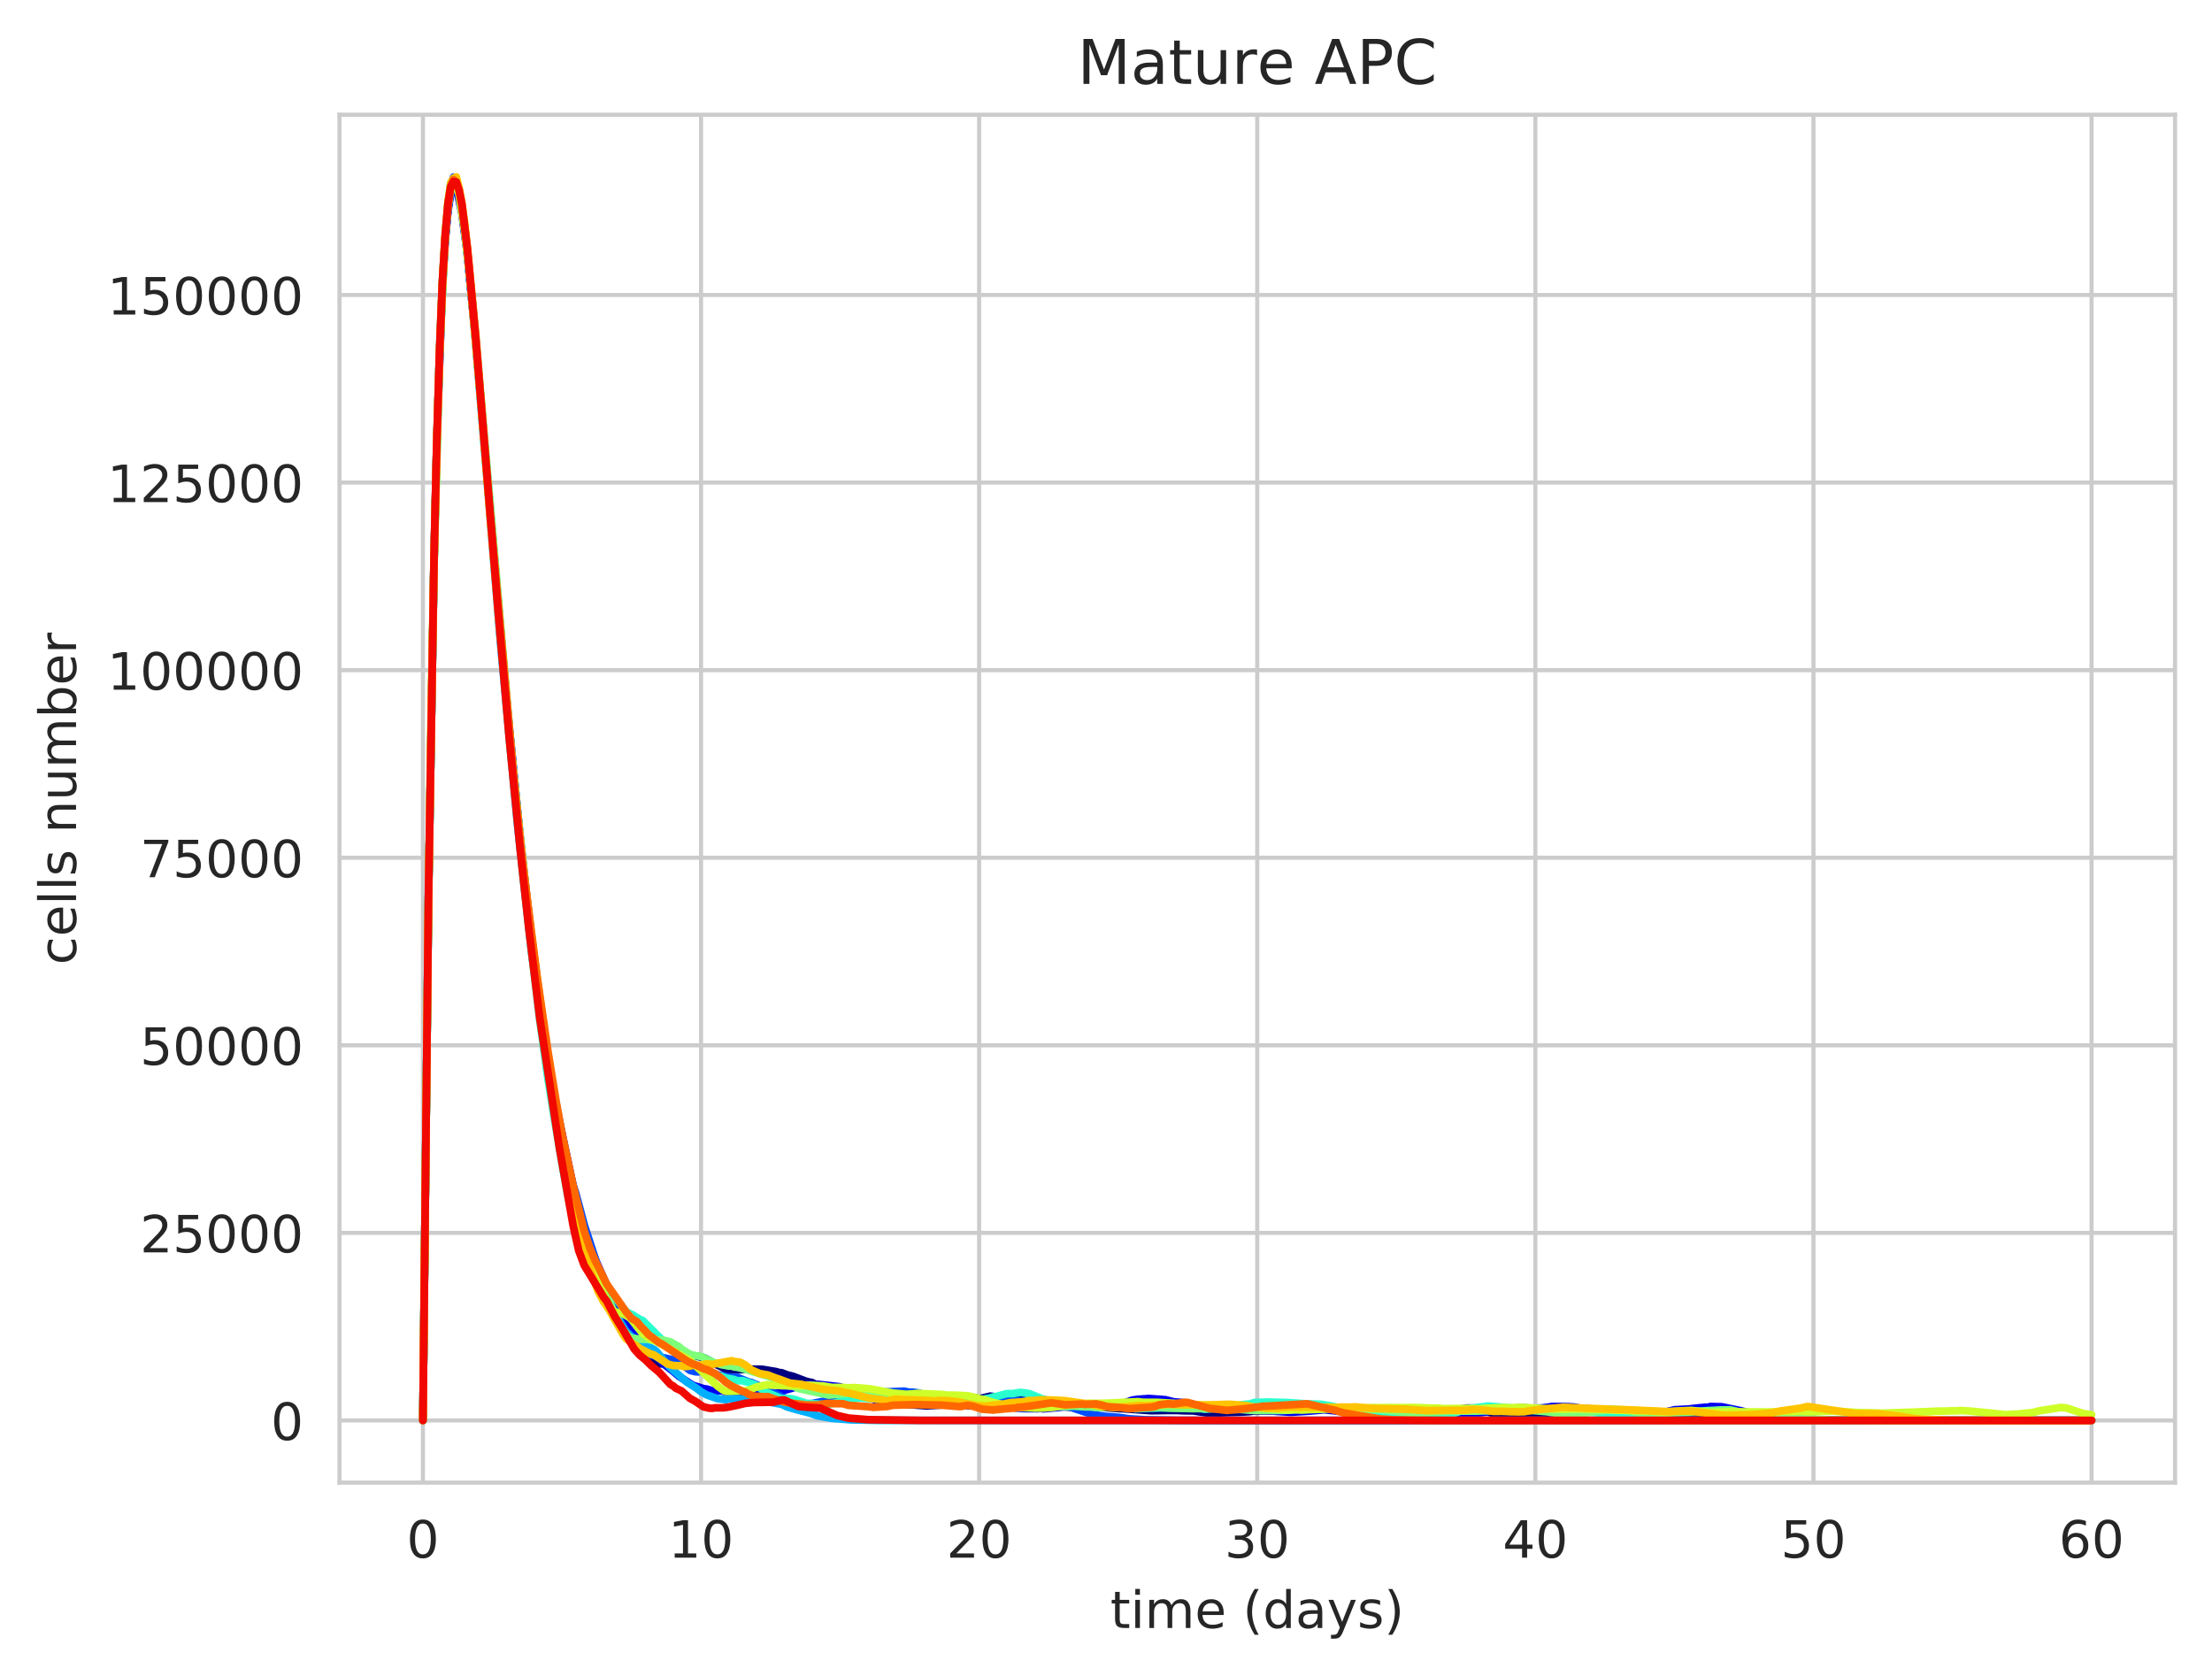 <?xml version="1.0" encoding="utf-8" standalone="no"?>
<!DOCTYPE svg PUBLIC "-//W3C//DTD SVG 1.1//EN"
  "http://www.w3.org/Graphics/SVG/1.1/DTD/svg11.dtd">
<!-- Created with matplotlib (https://matplotlib.org/) -->
<svg height="325.986pt" version="1.1" viewBox="0 0 430.373 325.986" width="430.373pt" xmlns="http://www.w3.org/2000/svg" xmlns:xlink="http://www.w3.org/1999/xlink">
 <defs>
  <style type="text/css">
*{stroke-linecap:butt;stroke-linejoin:round;white-space:pre;}
  </style>
 </defs>
 <g id="figure_1">
  <g id="patch_1">
   <path d="M 0 325.986 
L 430.373 325.986 
L 430.373 0 
L 0 0 
z
" style="fill:#ffffff;"/>
  </g>
  <g id="axes_1">
   <g id="patch_2">
    <path d="M 66.053 288.43 
L 423.173 288.43 
L 423.173 22.318 
L 66.053 22.318 
z
" style="fill:#ffffff;"/>
   </g>
   <g id="matplotlib.axis_1">
    <g id="xtick_1">
     <g id="line2d_1">
      <path clip-path="url(#pbc6d95cab0)" d="M 82.286 288.43 
L 82.286 22.318 
" style="fill:none;stroke:#cccccc;stroke-linecap:round;stroke-width:0.8;"/>
     </g>
     <g id="text_1">
      <!-- 0 -->
      <defs>
       <path d="M 31.781 66.406 
Q 24.172 66.406 20.328 58.906 
Q 16.5 51.422 16.5 36.375 
Q 16.5 21.391 20.328 13.891 
Q 24.172 6.391 31.781 6.391 
Q 39.453 6.391 43.281 13.891 
Q 47.125 21.391 47.125 36.375 
Q 47.125 51.422 43.281 58.906 
Q 39.453 66.406 31.781 66.406 
z
M 31.781 74.219 
Q 44.047 74.219 50.516 64.516 
Q 56.984 54.828 56.984 36.375 
Q 56.984 17.969 50.516 8.266 
Q 44.047 -1.422 31.781 -1.422 
Q 19.531 -1.422 13.062 8.266 
Q 6.594 17.969 6.594 36.375 
Q 6.594 54.828 13.062 64.516 
Q 19.531 74.219 31.781 74.219 
z
" id="DejaVuSans-48"/>
      </defs>
      <g style="fill:#262626;" transform="translate(79.105 303.029)scale(0.1 -0.1)">
       <use xlink:href="#DejaVuSans-48"/>
      </g>
     </g>
    </g>
    <g id="xtick_2">
     <g id="line2d_2">
      <path clip-path="url(#pbc6d95cab0)" d="M 136.395 288.43 
L 136.395 22.318 
" style="fill:none;stroke:#cccccc;stroke-linecap:round;stroke-width:0.8;"/>
     </g>
     <g id="text_2">
      <!-- 10 -->
      <defs>
       <path d="M 12.406 8.297 
L 28.516 8.297 
L 28.516 63.922 
L 10.984 60.406 
L 10.984 69.391 
L 28.422 72.906 
L 38.281 72.906 
L 38.281 8.297 
L 54.391 8.297 
L 54.391 0 
L 12.406 0 
z
" id="DejaVuSans-49"/>
      </defs>
      <g style="fill:#262626;" transform="translate(130.032 303.029)scale(0.1 -0.1)">
       <use xlink:href="#DejaVuSans-49"/>
       <use x="63.623" xlink:href="#DejaVuSans-48"/>
      </g>
     </g>
    </g>
    <g id="xtick_3">
     <g id="line2d_3">
      <path clip-path="url(#pbc6d95cab0)" d="M 190.504 288.43 
L 190.504 22.318 
" style="fill:none;stroke:#cccccc;stroke-linecap:round;stroke-width:0.8;"/>
     </g>
     <g id="text_3">
      <!-- 20 -->
      <defs>
       <path d="M 19.188 8.297 
L 53.609 8.297 
L 53.609 0 
L 7.328 0 
L 7.328 8.297 
Q 12.938 14.109 22.625 23.891 
Q 32.328 33.688 34.812 36.531 
Q 39.547 41.844 41.422 45.531 
Q 43.312 49.219 43.312 52.781 
Q 43.312 58.594 39.234 62.25 
Q 35.156 65.922 28.609 65.922 
Q 23.969 65.922 18.812 64.312 
Q 13.672 62.703 7.812 59.422 
L 7.812 69.391 
Q 13.766 71.781 18.938 73 
Q 24.125 74.219 28.422 74.219 
Q 39.75 74.219 46.484 68.547 
Q 53.219 62.891 53.219 53.422 
Q 53.219 48.922 51.531 44.891 
Q 49.859 40.875 45.406 35.406 
Q 44.188 33.984 37.641 27.219 
Q 31.109 20.453 19.188 8.297 
z
" id="DejaVuSans-50"/>
      </defs>
      <g style="fill:#262626;" transform="translate(184.142 303.029)scale(0.1 -0.1)">
       <use xlink:href="#DejaVuSans-50"/>
       <use x="63.623" xlink:href="#DejaVuSans-48"/>
      </g>
     </g>
    </g>
    <g id="xtick_4">
     <g id="line2d_4">
      <path clip-path="url(#pbc6d95cab0)" d="M 244.613 288.43 
L 244.613 22.318 
" style="fill:none;stroke:#cccccc;stroke-linecap:round;stroke-width:0.8;"/>
     </g>
     <g id="text_4">
      <!-- 30 -->
      <defs>
       <path d="M 40.578 39.312 
Q 47.656 37.797 51.625 33 
Q 55.609 28.219 55.609 21.188 
Q 55.609 10.406 48.188 4.484 
Q 40.766 -1.422 27.094 -1.422 
Q 22.516 -1.422 17.656 -0.516 
Q 12.797 0.391 7.625 2.203 
L 7.625 11.719 
Q 11.719 9.328 16.594 8.109 
Q 21.484 6.891 26.812 6.891 
Q 36.078 6.891 40.938 10.547 
Q 45.797 14.203 45.797 21.188 
Q 45.797 27.641 41.281 31.266 
Q 36.766 34.906 28.719 34.906 
L 20.219 34.906 
L 20.219 43.016 
L 29.109 43.016 
Q 36.375 43.016 40.234 45.922 
Q 44.094 48.828 44.094 54.297 
Q 44.094 59.906 40.109 62.906 
Q 36.141 65.922 28.719 65.922 
Q 24.656 65.922 20.016 65.031 
Q 15.375 64.156 9.812 62.312 
L 9.812 71.094 
Q 15.438 72.656 20.344 73.438 
Q 25.25 74.219 29.594 74.219 
Q 40.828 74.219 47.359 69.109 
Q 53.906 64.016 53.906 55.328 
Q 53.906 49.266 50.438 45.094 
Q 46.969 40.922 40.578 39.312 
z
" id="DejaVuSans-51"/>
      </defs>
      <g style="fill:#262626;" transform="translate(238.251 303.029)scale(0.1 -0.1)">
       <use xlink:href="#DejaVuSans-51"/>
       <use x="63.623" xlink:href="#DejaVuSans-48"/>
      </g>
     </g>
    </g>
    <g id="xtick_5">
     <g id="line2d_5">
      <path clip-path="url(#pbc6d95cab0)" d="M 298.722 288.43 
L 298.722 22.318 
" style="fill:none;stroke:#cccccc;stroke-linecap:round;stroke-width:0.8;"/>
     </g>
     <g id="text_5">
      <!-- 40 -->
      <defs>
       <path d="M 37.797 64.312 
L 12.891 25.391 
L 37.797 25.391 
z
M 35.203 72.906 
L 47.609 72.906 
L 47.609 25.391 
L 58.016 25.391 
L 58.016 17.188 
L 47.609 17.188 
L 47.609 0 
L 37.797 0 
L 37.797 17.188 
L 4.891 17.188 
L 4.891 26.703 
z
" id="DejaVuSans-52"/>
      </defs>
      <g style="fill:#262626;" transform="translate(292.36 303.029)scale(0.1 -0.1)">
       <use xlink:href="#DejaVuSans-52"/>
       <use x="63.623" xlink:href="#DejaVuSans-48"/>
      </g>
     </g>
    </g>
    <g id="xtick_6">
     <g id="line2d_6">
      <path clip-path="url(#pbc6d95cab0)" d="M 352.831 288.43 
L 352.831 22.318 
" style="fill:none;stroke:#cccccc;stroke-linecap:round;stroke-width:0.8;"/>
     </g>
     <g id="text_6">
      <!-- 50 -->
      <defs>
       <path d="M 10.797 72.906 
L 49.516 72.906 
L 49.516 64.594 
L 19.828 64.594 
L 19.828 46.734 
Q 21.969 47.469 24.109 47.828 
Q 26.266 48.188 28.422 48.188 
Q 40.625 48.188 47.75 41.5 
Q 54.891 34.812 54.891 23.391 
Q 54.891 11.625 47.562 5.094 
Q 40.234 -1.422 26.906 -1.422 
Q 22.312 -1.422 17.547 -0.641 
Q 12.797 0.141 7.719 1.703 
L 7.719 11.625 
Q 12.109 9.234 16.797 8.062 
Q 21.484 6.891 26.703 6.891 
Q 35.156 6.891 40.078 11.328 
Q 45.016 15.766 45.016 23.391 
Q 45.016 31 40.078 35.438 
Q 35.156 39.891 26.703 39.891 
Q 22.75 39.891 18.812 39.016 
Q 14.891 38.141 10.797 36.281 
z
" id="DejaVuSans-53"/>
      </defs>
      <g style="fill:#262626;" transform="translate(346.469 303.029)scale(0.1 -0.1)">
       <use xlink:href="#DejaVuSans-53"/>
       <use x="63.623" xlink:href="#DejaVuSans-48"/>
      </g>
     </g>
    </g>
    <g id="xtick_7">
     <g id="line2d_7">
      <path clip-path="url(#pbc6d95cab0)" d="M 406.94 288.43 
L 406.94 22.318 
" style="fill:none;stroke:#cccccc;stroke-linecap:round;stroke-width:0.8;"/>
     </g>
     <g id="text_7">
      <!-- 60 -->
      <defs>
       <path d="M 33.016 40.375 
Q 26.375 40.375 22.484 35.828 
Q 18.609 31.297 18.609 23.391 
Q 18.609 15.531 22.484 10.953 
Q 26.375 6.391 33.016 6.391 
Q 39.656 6.391 43.531 10.953 
Q 47.406 15.531 47.406 23.391 
Q 47.406 31.297 43.531 35.828 
Q 39.656 40.375 33.016 40.375 
z
M 52.594 71.297 
L 52.594 62.312 
Q 48.875 64.062 45.094 64.984 
Q 41.312 65.922 37.594 65.922 
Q 27.828 65.922 22.672 59.328 
Q 17.531 52.734 16.797 39.406 
Q 19.672 43.656 24.016 45.922 
Q 28.375 48.188 33.594 48.188 
Q 44.578 48.188 50.953 41.516 
Q 57.328 34.859 57.328 23.391 
Q 57.328 12.156 50.688 5.359 
Q 44.047 -1.422 33.016 -1.422 
Q 20.359 -1.422 13.672 8.266 
Q 6.984 17.969 6.984 36.375 
Q 6.984 53.656 15.188 63.938 
Q 23.391 74.219 37.203 74.219 
Q 40.922 74.219 44.703 73.484 
Q 48.484 72.75 52.594 71.297 
z
" id="DejaVuSans-54"/>
      </defs>
      <g style="fill:#262626;" transform="translate(400.578 303.029)scale(0.1 -0.1)">
       <use xlink:href="#DejaVuSans-54"/>
       <use x="63.623" xlink:href="#DejaVuSans-48"/>
      </g>
     </g>
    </g>
    <g id="text_8">
     <!-- time (days) -->
     <defs>
      <path d="M 18.312 70.219 
L 18.312 54.688 
L 36.812 54.688 
L 36.812 47.703 
L 18.312 47.703 
L 18.312 18.016 
Q 18.312 11.328 20.141 9.422 
Q 21.969 7.516 27.594 7.516 
L 36.812 7.516 
L 36.812 0 
L 27.594 0 
Q 17.188 0 13.234 3.875 
Q 9.281 7.766 9.281 18.016 
L 9.281 47.703 
L 2.688 47.703 
L 2.688 54.688 
L 9.281 54.688 
L 9.281 70.219 
z
" id="DejaVuSans-116"/>
      <path d="M 9.422 54.688 
L 18.406 54.688 
L 18.406 0 
L 9.422 0 
z
M 9.422 75.984 
L 18.406 75.984 
L 18.406 64.594 
L 9.422 64.594 
z
" id="DejaVuSans-105"/>
      <path d="M 52 44.188 
Q 55.375 50.25 60.062 53.125 
Q 64.75 56 71.094 56 
Q 79.641 56 84.281 50.016 
Q 88.922 44.047 88.922 33.016 
L 88.922 0 
L 79.891 0 
L 79.891 32.719 
Q 79.891 40.578 77.094 44.375 
Q 74.312 48.188 68.609 48.188 
Q 61.625 48.188 57.562 43.547 
Q 53.516 38.922 53.516 30.906 
L 53.516 0 
L 44.484 0 
L 44.484 32.719 
Q 44.484 40.625 41.703 44.406 
Q 38.922 48.188 33.109 48.188 
Q 26.219 48.188 22.156 43.531 
Q 18.109 38.875 18.109 30.906 
L 18.109 0 
L 9.078 0 
L 9.078 54.688 
L 18.109 54.688 
L 18.109 46.188 
Q 21.188 51.219 25.484 53.609 
Q 29.781 56 35.688 56 
Q 41.656 56 45.828 52.969 
Q 50 49.953 52 44.188 
z
" id="DejaVuSans-109"/>
      <path d="M 56.203 29.594 
L 56.203 25.203 
L 14.891 25.203 
Q 15.484 15.922 20.484 11.062 
Q 25.484 6.203 34.422 6.203 
Q 39.594 6.203 44.453 7.469 
Q 49.312 8.734 54.109 11.281 
L 54.109 2.781 
Q 49.266 0.734 44.188 -0.344 
Q 39.109 -1.422 33.891 -1.422 
Q 20.797 -1.422 13.156 6.188 
Q 5.516 13.812 5.516 26.812 
Q 5.516 40.234 12.766 48.109 
Q 20.016 56 32.328 56 
Q 43.359 56 49.781 48.891 
Q 56.203 41.797 56.203 29.594 
z
M 47.219 32.234 
Q 47.125 39.594 43.094 43.984 
Q 39.062 48.391 32.422 48.391 
Q 24.906 48.391 20.391 44.141 
Q 15.875 39.891 15.188 32.172 
z
" id="DejaVuSans-101"/>
      <path id="DejaVuSans-32"/>
      <path d="M 31 75.875 
Q 24.469 64.656 21.281 53.656 
Q 18.109 42.672 18.109 31.391 
Q 18.109 20.125 21.312 9.062 
Q 24.516 -2 31 -13.188 
L 23.188 -13.188 
Q 15.875 -1.703 12.234 9.375 
Q 8.594 20.453 8.594 31.391 
Q 8.594 42.281 12.203 53.312 
Q 15.828 64.359 23.188 75.875 
z
" id="DejaVuSans-40"/>
      <path d="M 45.406 46.391 
L 45.406 75.984 
L 54.391 75.984 
L 54.391 0 
L 45.406 0 
L 45.406 8.203 
Q 42.578 3.328 38.25 0.953 
Q 33.938 -1.422 27.875 -1.422 
Q 17.969 -1.422 11.734 6.484 
Q 5.516 14.406 5.516 27.297 
Q 5.516 40.188 11.734 48.094 
Q 17.969 56 27.875 56 
Q 33.938 56 38.25 53.625 
Q 42.578 51.266 45.406 46.391 
z
M 14.797 27.297 
Q 14.797 17.391 18.875 11.75 
Q 22.953 6.109 30.078 6.109 
Q 37.203 6.109 41.297 11.75 
Q 45.406 17.391 45.406 27.297 
Q 45.406 37.203 41.297 42.844 
Q 37.203 48.484 30.078 48.484 
Q 22.953 48.484 18.875 42.844 
Q 14.797 37.203 14.797 27.297 
z
" id="DejaVuSans-100"/>
      <path d="M 34.281 27.484 
Q 23.391 27.484 19.188 25 
Q 14.984 22.516 14.984 16.5 
Q 14.984 11.719 18.141 8.906 
Q 21.297 6.109 26.703 6.109 
Q 34.188 6.109 38.703 11.406 
Q 43.219 16.703 43.219 25.484 
L 43.219 27.484 
z
M 52.203 31.203 
L 52.203 0 
L 43.219 0 
L 43.219 8.297 
Q 40.141 3.328 35.547 0.953 
Q 30.953 -1.422 24.312 -1.422 
Q 15.922 -1.422 10.953 3.297 
Q 6 8.016 6 15.922 
Q 6 25.141 12.172 29.828 
Q 18.359 34.516 30.609 34.516 
L 43.219 34.516 
L 43.219 35.406 
Q 43.219 41.609 39.141 45 
Q 35.062 48.391 27.688 48.391 
Q 23 48.391 18.547 47.266 
Q 14.109 46.141 10.016 43.891 
L 10.016 52.203 
Q 14.938 54.109 19.578 55.047 
Q 24.219 56 28.609 56 
Q 40.484 56 46.344 49.844 
Q 52.203 43.703 52.203 31.203 
z
" id="DejaVuSans-97"/>
      <path d="M 32.172 -5.078 
Q 28.375 -14.844 24.75 -17.812 
Q 21.141 -20.797 15.094 -20.797 
L 7.906 -20.797 
L 7.906 -13.281 
L 13.188 -13.281 
Q 16.891 -13.281 18.938 -11.516 
Q 21 -9.766 23.484 -3.219 
L 25.094 0.875 
L 2.984 54.688 
L 12.5 54.688 
L 29.594 11.922 
L 46.688 54.688 
L 56.203 54.688 
z
" id="DejaVuSans-121"/>
      <path d="M 44.281 53.078 
L 44.281 44.578 
Q 40.484 46.531 36.375 47.5 
Q 32.281 48.484 27.875 48.484 
Q 21.188 48.484 17.844 46.438 
Q 14.5 44.391 14.5 40.281 
Q 14.5 37.156 16.891 35.375 
Q 19.281 33.594 26.516 31.984 
L 29.594 31.297 
Q 39.156 29.25 43.188 25.516 
Q 47.219 21.781 47.219 15.094 
Q 47.219 7.469 41.188 3.016 
Q 35.156 -1.422 24.609 -1.422 
Q 20.219 -1.422 15.453 -0.562 
Q 10.688 0.297 5.422 2 
L 5.422 11.281 
Q 10.406 8.688 15.234 7.391 
Q 20.062 6.109 24.812 6.109 
Q 31.156 6.109 34.562 8.281 
Q 37.984 10.453 37.984 14.406 
Q 37.984 18.062 35.516 20.016 
Q 33.062 21.969 24.703 23.781 
L 21.578 24.516 
Q 13.234 26.266 9.516 29.906 
Q 5.812 33.547 5.812 39.891 
Q 5.812 47.609 11.281 51.797 
Q 16.75 56 26.812 56 
Q 31.781 56 36.172 55.266 
Q 40.578 54.547 44.281 53.078 
z
" id="DejaVuSans-115"/>
      <path d="M 8.016 75.875 
L 15.828 75.875 
Q 23.141 64.359 26.781 53.312 
Q 30.422 42.281 30.422 31.391 
Q 30.422 20.453 26.781 9.375 
Q 23.141 -1.703 15.828 -13.188 
L 8.016 -13.188 
Q 14.5 -2 17.703 9.062 
Q 20.906 20.125 20.906 31.391 
Q 20.906 42.672 17.703 53.656 
Q 14.5 64.656 8.016 75.875 
z
" id="DejaVuSans-41"/>
     </defs>
     <g style="fill:#262626;" transform="translate(216.024 316.707)scale(0.1 -0.1)">
      <use xlink:href="#DejaVuSans-116"/>
      <use x="39.209" xlink:href="#DejaVuSans-105"/>
      <use x="66.992" xlink:href="#DejaVuSans-109"/>
      <use x="164.404" xlink:href="#DejaVuSans-101"/>
      <use x="225.928" xlink:href="#DejaVuSans-32"/>
      <use x="257.715" xlink:href="#DejaVuSans-40"/>
      <use x="296.729" xlink:href="#DejaVuSans-100"/>
      <use x="360.205" xlink:href="#DejaVuSans-97"/>
      <use x="421.484" xlink:href="#DejaVuSans-121"/>
      <use x="480.664" xlink:href="#DejaVuSans-115"/>
      <use x="532.764" xlink:href="#DejaVuSans-41"/>
     </g>
    </g>
   </g>
   <g id="matplotlib.axis_2">
    <g id="ytick_1">
     <g id="line2d_8">
      <path clip-path="url(#pbc6d95cab0)" d="M 66.053 276.334 
L 423.173 276.334 
" style="fill:none;stroke:#cccccc;stroke-linecap:round;stroke-width:0.8;"/>
     </g>
     <g id="text_9">
      <!-- 0 -->
      <g style="fill:#262626;" transform="translate(52.691 280.133)scale(0.1 -0.1)">
       <use xlink:href="#DejaVuSans-48"/>
      </g>
     </g>
    </g>
    <g id="ytick_2">
     <g id="line2d_9">
      <path clip-path="url(#pbc6d95cab0)" d="M 66.053 239.843 
L 423.173 239.843 
" style="fill:none;stroke:#cccccc;stroke-linecap:round;stroke-width:0.8;"/>
     </g>
     <g id="text_10">
      <!-- 25000 -->
      <g style="fill:#262626;" transform="translate(27.241 243.642)scale(0.1 -0.1)">
       <use xlink:href="#DejaVuSans-50"/>
       <use x="63.623" xlink:href="#DejaVuSans-53"/>
       <use x="127.246" xlink:href="#DejaVuSans-48"/>
       <use x="190.869" xlink:href="#DejaVuSans-48"/>
       <use x="254.492" xlink:href="#DejaVuSans-48"/>
      </g>
     </g>
    </g>
    <g id="ytick_3">
     <g id="line2d_10">
      <path clip-path="url(#pbc6d95cab0)" d="M 66.053 203.352 
L 423.173 203.352 
" style="fill:none;stroke:#cccccc;stroke-linecap:round;stroke-width:0.8;"/>
     </g>
     <g id="text_11">
      <!-- 50000 -->
      <g style="fill:#262626;" transform="translate(27.241 207.152)scale(0.1 -0.1)">
       <use xlink:href="#DejaVuSans-53"/>
       <use x="63.623" xlink:href="#DejaVuSans-48"/>
       <use x="127.246" xlink:href="#DejaVuSans-48"/>
       <use x="190.869" xlink:href="#DejaVuSans-48"/>
       <use x="254.492" xlink:href="#DejaVuSans-48"/>
      </g>
     </g>
    </g>
    <g id="ytick_4">
     <g id="line2d_11">
      <path clip-path="url(#pbc6d95cab0)" d="M 66.053 166.861 
L 423.173 166.861 
" style="fill:none;stroke:#cccccc;stroke-linecap:round;stroke-width:0.8;"/>
     </g>
     <g id="text_12">
      <!-- 75000 -->
      <defs>
       <path d="M 8.203 72.906 
L 55.078 72.906 
L 55.078 68.703 
L 28.609 0 
L 18.312 0 
L 43.219 64.594 
L 8.203 64.594 
z
" id="DejaVuSans-55"/>
      </defs>
      <g style="fill:#262626;" transform="translate(27.241 170.661)scale(0.1 -0.1)">
       <use xlink:href="#DejaVuSans-55"/>
       <use x="63.623" xlink:href="#DejaVuSans-53"/>
       <use x="127.246" xlink:href="#DejaVuSans-48"/>
       <use x="190.869" xlink:href="#DejaVuSans-48"/>
       <use x="254.492" xlink:href="#DejaVuSans-48"/>
      </g>
     </g>
    </g>
    <g id="ytick_5">
     <g id="line2d_12">
      <path clip-path="url(#pbc6d95cab0)" d="M 66.053 130.371 
L 423.173 130.371 
" style="fill:none;stroke:#cccccc;stroke-linecap:round;stroke-width:0.8;"/>
     </g>
     <g id="text_13">
      <!-- 100000 -->
      <g style="fill:#262626;" transform="translate(20.878 134.17)scale(0.1 -0.1)">
       <use xlink:href="#DejaVuSans-49"/>
       <use x="63.623" xlink:href="#DejaVuSans-48"/>
       <use x="127.246" xlink:href="#DejaVuSans-48"/>
       <use x="190.869" xlink:href="#DejaVuSans-48"/>
       <use x="254.492" xlink:href="#DejaVuSans-48"/>
       <use x="318.115" xlink:href="#DejaVuSans-48"/>
      </g>
     </g>
    </g>
    <g id="ytick_6">
     <g id="line2d_13">
      <path clip-path="url(#pbc6d95cab0)" d="M 66.053 93.88 
L 423.173 93.88 
" style="fill:none;stroke:#cccccc;stroke-linecap:round;stroke-width:0.8;"/>
     </g>
     <g id="text_14">
      <!-- 125000 -->
      <g style="fill:#262626;" transform="translate(20.878 97.679)scale(0.1 -0.1)">
       <use xlink:href="#DejaVuSans-49"/>
       <use x="63.623" xlink:href="#DejaVuSans-50"/>
       <use x="127.246" xlink:href="#DejaVuSans-53"/>
       <use x="190.869" xlink:href="#DejaVuSans-48"/>
       <use x="254.492" xlink:href="#DejaVuSans-48"/>
       <use x="318.115" xlink:href="#DejaVuSans-48"/>
      </g>
     </g>
    </g>
    <g id="ytick_7">
     <g id="line2d_14">
      <path clip-path="url(#pbc6d95cab0)" d="M 66.053 57.389 
L 423.173 57.389 
" style="fill:none;stroke:#cccccc;stroke-linecap:round;stroke-width:0.8;"/>
     </g>
     <g id="text_15">
      <!-- 150000 -->
      <g style="fill:#262626;" transform="translate(20.878 61.188)scale(0.1 -0.1)">
       <use xlink:href="#DejaVuSans-49"/>
       <use x="63.623" xlink:href="#DejaVuSans-53"/>
       <use x="127.246" xlink:href="#DejaVuSans-48"/>
       <use x="190.869" xlink:href="#DejaVuSans-48"/>
       <use x="254.492" xlink:href="#DejaVuSans-48"/>
       <use x="318.115" xlink:href="#DejaVuSans-48"/>
      </g>
     </g>
    </g>
    <g id="text_16">
     <!-- cells number -->
     <defs>
      <path d="M 48.781 52.594 
L 48.781 44.188 
Q 44.969 46.297 41.141 47.344 
Q 37.312 48.391 33.406 48.391 
Q 24.656 48.391 19.812 42.844 
Q 14.984 37.312 14.984 27.297 
Q 14.984 17.281 19.812 11.734 
Q 24.656 6.203 33.406 6.203 
Q 37.312 6.203 41.141 7.25 
Q 44.969 8.297 48.781 10.406 
L 48.781 2.094 
Q 45.016 0.344 40.984 -0.531 
Q 36.969 -1.422 32.422 -1.422 
Q 20.062 -1.422 12.781 6.344 
Q 5.516 14.109 5.516 27.297 
Q 5.516 40.672 12.859 48.328 
Q 20.219 56 33.016 56 
Q 37.156 56 41.109 55.141 
Q 45.062 54.297 48.781 52.594 
z
" id="DejaVuSans-99"/>
      <path d="M 9.422 75.984 
L 18.406 75.984 
L 18.406 0 
L 9.422 0 
z
" id="DejaVuSans-108"/>
      <path d="M 54.891 33.016 
L 54.891 0 
L 45.906 0 
L 45.906 32.719 
Q 45.906 40.484 42.875 44.328 
Q 39.844 48.188 33.797 48.188 
Q 26.516 48.188 22.312 43.547 
Q 18.109 38.922 18.109 30.906 
L 18.109 0 
L 9.078 0 
L 9.078 54.688 
L 18.109 54.688 
L 18.109 46.188 
Q 21.344 51.125 25.703 53.562 
Q 30.078 56 35.797 56 
Q 45.219 56 50.047 50.172 
Q 54.891 44.344 54.891 33.016 
z
" id="DejaVuSans-110"/>
      <path d="M 8.5 21.578 
L 8.5 54.688 
L 17.484 54.688 
L 17.484 21.922 
Q 17.484 14.156 20.5 10.266 
Q 23.531 6.391 29.594 6.391 
Q 36.859 6.391 41.078 11.031 
Q 45.312 15.672 45.312 23.688 
L 45.312 54.688 
L 54.297 54.688 
L 54.297 0 
L 45.312 0 
L 45.312 8.406 
Q 42.047 3.422 37.719 1 
Q 33.406 -1.422 27.688 -1.422 
Q 18.266 -1.422 13.375 4.438 
Q 8.5 10.297 8.5 21.578 
z
M 31.109 56 
z
" id="DejaVuSans-117"/>
      <path d="M 48.688 27.297 
Q 48.688 37.203 44.609 42.844 
Q 40.531 48.484 33.406 48.484 
Q 26.266 48.484 22.188 42.844 
Q 18.109 37.203 18.109 27.297 
Q 18.109 17.391 22.188 11.75 
Q 26.266 6.109 33.406 6.109 
Q 40.531 6.109 44.609 11.75 
Q 48.688 17.391 48.688 27.297 
z
M 18.109 46.391 
Q 20.953 51.266 25.266 53.625 
Q 29.594 56 35.594 56 
Q 45.562 56 51.781 48.094 
Q 58.016 40.188 58.016 27.297 
Q 58.016 14.406 51.781 6.484 
Q 45.562 -1.422 35.594 -1.422 
Q 29.594 -1.422 25.266 0.953 
Q 20.953 3.328 18.109 8.203 
L 18.109 0 
L 9.078 0 
L 9.078 75.984 
L 18.109 75.984 
z
" id="DejaVuSans-98"/>
      <path d="M 41.109 46.297 
Q 39.594 47.172 37.812 47.578 
Q 36.031 48 33.891 48 
Q 26.266 48 22.188 43.047 
Q 18.109 38.094 18.109 28.812 
L 18.109 0 
L 9.078 0 
L 9.078 54.688 
L 18.109 54.688 
L 18.109 46.188 
Q 20.953 51.172 25.484 53.578 
Q 30.031 56 36.531 56 
Q 37.453 56 38.578 55.875 
Q 39.703 55.766 41.062 55.516 
z
" id="DejaVuSans-114"/>
     </defs>
     <g style="fill:#262626;" transform="translate(14.798 187.686)rotate(-90)scale(0.1 -0.1)">
      <use xlink:href="#DejaVuSans-99"/>
      <use x="54.98" xlink:href="#DejaVuSans-101"/>
      <use x="116.504" xlink:href="#DejaVuSans-108"/>
      <use x="144.287" xlink:href="#DejaVuSans-108"/>
      <use x="172.07" xlink:href="#DejaVuSans-115"/>
      <use x="224.17" xlink:href="#DejaVuSans-32"/>
      <use x="255.957" xlink:href="#DejaVuSans-110"/>
      <use x="319.336" xlink:href="#DejaVuSans-117"/>
      <use x="382.715" xlink:href="#DejaVuSans-109"/>
      <use x="480.127" xlink:href="#DejaVuSans-98"/>
      <use x="543.604" xlink:href="#DejaVuSans-101"/>
      <use x="605.127" xlink:href="#DejaVuSans-114"/>
     </g>
    </g>
   </g>
   <g id="line2d_15">
    <path clip-path="url(#pbc6d95cab0)" d="M 82.286 276.334 
L 83.368 174.926 
L 84.45 108.991 
L 84.991 86.079 
L 86.073 55.061 
L 86.615 46.389 
L 87.156 40.756 
L 87.697 37.107 
L 88.238 35.656 
L 88.779 36.481 
L 89.32 38.085 
L 89.861 41.023 
L 90.943 49.107 
L 92.025 60.193 
L 93.649 79.057 
L 99.601 148.056 
L 101.765 168.749 
L 104.471 191.506 
L 106.635 207.394 
L 108.258 218.337 
L 109.881 227.525 
L 110.964 232.525 
L 113.669 242.384 
L 115.292 246.305 
L 116.916 249.23 
L 117.998 251.278 
L 119.08 252.72 
L 120.162 254.445 
L 121.244 256.382 
L 122.868 259.813 
L 123.95 262.038 
L 124.491 262.838 
L 126.114 264.435 
L 127.196 265.145 
L 128.279 265.358 
L 129.361 265.209 
L 133.689 264.17 
L 134.231 264.175 
L 135.313 263.778 
L 136.936 264.12 
L 138.018 264.648 
L 138.559 265.093 
L 140.183 265.839 
L 141.265 266.406 
L 142.347 266.509 
L 143.429 266.506 
L 145.593 266.359 
L 148.299 266.384 
L 151.004 266.833 
L 151.545 267.004 
L 152.087 267.058 
L 153.169 267.467 
L 154.251 267.737 
L 156.956 268.751 
L 158.039 268.975 
L 159.662 269.853 
L 161.826 270.242 
L 162.908 270.62 
L 163.449 270.663 
L 163.991 270.839 
L 164.532 270.882 
L 165.614 271.195 
L 166.696 271.307 
L 167.778 271.536 
L 169.401 271.805 
L 171.025 272.281 
L 173.73 273.116 
L 174.812 273.196 
L 175.895 273.286 
L 177.518 273.292 
L 180.223 273.498 
L 186.175 273.158 
L 192.668 271.609 
L 193.751 271.741 
L 195.374 271.974 
L 197.538 272.215 
L 198.62 272.279 
L 199.703 272.52 
L 202.949 273.246 
L 204.572 273.64 
L 206.737 273.654 
L 208.901 273.819 
L 209.983 273.556 
L 212.148 273.615 
L 213.771 273.689 
L 216.476 273.953 
L 219.182 274.102 
L 224.052 274.441 
L 227.298 274.386 
L 228.921 274.391 
L 230.545 274.46 
L 232.168 274.472 
L 235.415 274.968 
L 238.661 274.81 
L 241.367 274.718 
L 242.99 274.621 
L 244.072 274.488 
L 245.695 274.476 
L 247.319 274.45 
L 248.942 274.307 
L 250.024 274.247 
L 258.14 273.937 
L 263.551 274.257 
L 271.668 275.363 
L 277.62 275.128 
L 278.702 275.035 
L 280.866 274.514 
L 282.489 274.339 
L 285.736 273.916 
L 286.818 273.936 
L 288.441 274.313 
L 290.606 275.039 
L 292.77 275.543 
L 293.852 275.559 
L 297.099 275.48 
L 300.887 275.489 
L 301.969 275.419 
L 305.756 275.27 
L 310.085 274.127 
L 313.873 274.27 
L 318.743 275.054 
L 319.825 274.961 
L 321.448 274.933 
L 323.071 275.064 
L 325.777 275.476 
L 332.27 276.191 
L 336.057 276.287 
L 394.495 276.334 
L 406.94 276.334 
L 406.94 276.334 
" style="fill:none;stroke:#000080;stroke-linecap:round;stroke-width:1.5;"/>
   </g>
   <g id="line2d_16">
    <path clip-path="url(#pbc6d95cab0)" d="M 82.286 276.334 
L 83.368 174.878 
L 84.45 108.981 
L 84.991 86.236 
L 85.532 68.644 
L 86.073 55.804 
L 86.615 46.897 
L 87.156 41.118 
L 87.697 37.615 
L 88.238 36.347 
L 88.779 36.323 
L 89.861 41.489 
L 90.943 49.473 
L 92.567 66.471 
L 98.519 135.949 
L 101.224 163.223 
L 103.388 182.367 
L 105.553 198.842 
L 107.717 212.331 
L 108.799 217.893 
L 111.505 230.704 
L 113.669 238.861 
L 114.751 242.252 
L 115.833 245.047 
L 120.162 254.717 
L 121.244 256.741 
L 123.95 259.989 
L 129.361 265.531 
L 130.984 266.784 
L 132.066 267.714 
L 134.772 269.478 
L 136.936 270.16 
L 137.477 270.22 
L 138.559 270.553 
L 139.1 270.663 
L 140.183 270.529 
L 141.806 270.862 
L 142.888 270.998 
L 143.429 270.901 
L 144.511 271.142 
L 150.463 271.202 
L 152.087 270.646 
L 153.169 270.318 
L 156.415 269.42 
L 158.039 269.356 
L 158.58 269.434 
L 159.121 269.306 
L 163.449 269.785 
L 166.155 271.028 
L 171.025 272.567 
L 174.271 272.397 
L 175.895 272.301 
L 177.518 272.135 
L 178.6 271.923 
L 179.141 271.911 
L 181.305 271.474 
L 182.929 271.7 
L 183.47 271.69 
L 184.011 271.565 
L 184.552 271.63 
L 185.634 271.58 
L 188.34 271.755 
L 189.422 271.862 
L 192.127 272.488 
L 192.668 272.519 
L 193.751 272.765 
L 194.833 273.051 
L 196.456 273.5 
L 197.538 273.899 
L 199.703 274.031 
L 201.867 274.042 
L 202.408 273.974 
L 202.949 274.07 
L 205.655 273.832 
L 207.278 273.64 
L 208.36 273.613 
L 209.983 273.675 
L 211.607 273.638 
L 213.771 273.621 
L 214.312 273.707 
L 215.394 273.58 
L 218.641 272.997 
L 220.264 272.386 
L 221.346 272.225 
L 223.511 272.068 
L 226.757 272.307 
L 228.38 272.72 
L 230.004 272.849 
L 237.038 274.094 
L 238.661 274.132 
L 240.825 274.01 
L 242.99 274.181 
L 244.072 274.321 
L 245.154 274.343 
L 251.106 274.745 
L 254.894 274.504 
L 257.599 274.257 
L 259.223 274.412 
L 260.305 274.55 
L 261.387 274.441 
L 262.469 274.32 
L 265.175 273.991 
L 266.257 274.076 
L 270.585 274.136 
L 274.373 274.515 
L 277.62 274.407 
L 280.325 274.876 
L 284.113 275.2 
L 288.441 274.799 
L 290.606 274.323 
L 294.393 273.972 
L 296.017 273.841 
L 297.64 273.953 
L 299.804 273.93 
L 301.428 273.723 
L 301.969 273.625 
L 303.592 273.632 
L 305.215 273.672 
L 306.297 273.735 
L 307.38 273.953 
L 308.462 273.986 
L 309.544 274.12 
L 311.708 274.248 
L 319.825 275.518 
L 321.448 275.328 
L 325.777 274.263 
L 328.482 274.121 
L 330.105 273.93 
L 331.729 273.772 
L 332.27 273.759 
L 332.811 273.627 
L 334.975 273.676 
L 338.763 274.461 
L 342.551 275.428 
L 344.715 275.655 
L 350.126 275.984 
L 353.913 276.195 
L 360.407 276.309 
L 406.94 276.334 
L 406.94 276.334 
" style="fill:none;stroke:#0000f1;stroke-linecap:round;stroke-width:1.5;"/>
   </g>
   <g id="line2d_17">
    <path clip-path="url(#pbc6d95cab0)" d="M 82.286 276.334 
L 83.368 174.576 
L 84.45 109.333 
L 84.991 86.951 
L 85.532 69.371 
L 86.073 56.255 
L 86.615 46.427 
L 87.156 40.266 
L 87.697 36.075 
L 88.238 34.455 
L 88.779 35.195 
L 89.32 36.841 
L 90.402 44.43 
L 92.025 60.749 
L 93.649 78.851 
L 96.354 111.509 
L 98.519 135.6 
L 101.224 163.101 
L 102.306 173.344 
L 105.553 199.309 
L 107.176 209.909 
L 108.258 216.293 
L 109.881 224.155 
L 111.505 230.567 
L 112.046 232.224 
L 113.669 238.303 
L 118.539 253.231 
L 119.08 254.612 
L 122.327 259.877 
L 122.868 260.506 
L 123.409 261.482 
L 124.491 262.7 
L 125.032 263.054 
L 126.655 263.618 
L 130.984 264.546 
L 131.525 264.834 
L 132.066 265.254 
L 132.607 265.441 
L 133.689 266.168 
L 134.231 266.59 
L 135.313 266.861 
L 135.854 266.882 
L 136.936 266.614 
L 137.477 266.826 
L 138.018 266.889 
L 139.641 267.476 
L 142.347 267.982 
L 143.429 267.947 
L 145.593 268.826 
L 146.135 268.94 
L 147.217 269.395 
L 148.84 270.15 
L 153.71 272.473 
L 155.333 272.774 
L 156.956 273.095 
L 158.039 273.044 
L 160.203 272.605 
L 163.991 272.111 
L 164.532 272.135 
L 166.696 271.729 
L 167.778 271.389 
L 169.401 271.114 
L 169.943 270.894 
L 175.895 270.636 
L 176.977 270.85 
L 177.518 270.824 
L 178.6 270.974 
L 179.682 271.243 
L 180.764 271.522 
L 182.929 272.003 
L 184.552 272.224 
L 185.634 272.602 
L 187.257 273.292 
L 188.34 273.513 
L 189.422 273.473 
L 192.668 272.832 
L 195.915 272.571 
L 196.456 272.427 
L 197.538 272.482 
L 198.62 272.56 
L 202.949 272.211 
L 206.196 273.07 
L 212.148 275.041 
L 213.771 275.368 
L 215.394 275.575 
L 217.559 275.725 
L 219.723 276.025 
L 222.969 276.213 
L 229.463 276.317 
L 245.154 276.334 
L 406.94 276.334 
L 406.94 276.334 
" style="fill:none;stroke:#004cff;stroke-linecap:round;stroke-width:1.5;"/>
   </g>
   <g id="line2d_18">
    <path clip-path="url(#pbc6d95cab0)" d="M 82.286 276.334 
L 83.368 174.4 
L 84.45 108.247 
L 84.991 85.491 
L 85.532 68.451 
L 86.073 55.766 
L 86.615 46.634 
L 87.156 40.553 
L 87.697 36.964 
L 88.238 35.754 
L 88.779 35.588 
L 89.32 37.177 
L 89.861 40.206 
L 90.943 49.656 
L 92.025 60.269 
L 97.436 125.761 
L 100.683 160.443 
L 103.388 184.974 
L 105.012 196.885 
L 107.176 210.703 
L 108.799 219.392 
L 113.669 241.571 
L 115.833 248.321 
L 116.375 249.869 
L 117.457 251.398 
L 117.998 252.269 
L 119.621 255.455 
L 121.785 258.988 
L 122.868 260.007 
L 126.114 261.968 
L 127.196 262.488 
L 127.737 262.91 
L 129.361 264.879 
L 130.443 266.105 
L 133.689 268.926 
L 135.313 269.929 
L 136.395 270.742 
L 137.477 271.355 
L 139.641 272.108 
L 140.724 272.218 
L 141.265 272.306 
L 141.806 272.122 
L 142.888 272.117 
L 143.97 272.164 
L 144.511 272.122 
L 146.135 272.503 
L 146.676 272.622 
L 148.299 272.491 
L 149.381 272.694 
L 152.087 273.205 
L 153.169 273.71 
L 154.792 274.181 
L 157.497 274.886 
L 159.121 275.441 
L 161.826 275.927 
L 165.614 276.219 
L 171.025 276.317 
L 194.833 276.334 
L 406.94 276.334 
L 406.94 276.334 
" style="fill:none;stroke:#00b0ff;stroke-linecap:round;stroke-width:1.5;"/>
   </g>
   <g id="line2d_19">
    <path clip-path="url(#pbc6d95cab0)" d="M 82.286 276.334 
L 83.368 174.888 
L 84.45 109.061 
L 85.532 67.675 
L 86.073 54.829 
L 86.615 45.878 
L 87.156 39.537 
L 87.697 35.554 
L 88.238 35.081 
L 88.779 35.526 
L 89.32 37.068 
L 89.861 39.794 
L 90.943 48.863 
L 92.025 60.032 
L 94.19 85.808 
L 99.06 143.262 
L 101.765 170.398 
L 103.388 184.832 
L 105.012 198.461 
L 106.635 210.027 
L 107.717 216.717 
L 109.34 226.422 
L 110.423 232.424 
L 111.505 237.458 
L 113.128 242.564 
L 114.21 245.505 
L 116.916 249.642 
L 117.457 250.175 
L 117.998 250.459 
L 118.539 251.217 
L 119.08 251.764 
L 121.244 254.463 
L 121.785 255.069 
L 122.327 255.485 
L 122.868 255.666 
L 124.491 256.673 
L 125.032 256.879 
L 128.82 260.669 
L 129.361 261.024 
L 130.443 262.13 
L 132.066 263.448 
L 132.607 263.688 
L 133.148 264.177 
L 134.231 264.654 
L 135.854 265.867 
L 138.018 267.468 
L 140.183 267.703 
L 141.265 268.078 
L 142.888 268.386 
L 143.429 268.608 
L 144.511 268.597 
L 146.676 269.3 
L 147.217 269.557 
L 148.84 270.751 
L 152.087 272.094 
L 153.71 272.081 
L 154.792 272.304 
L 156.956 273.021 
L 160.744 273.262 
L 162.367 272.962 
L 164.532 272.351 
L 167.237 271.938 
L 169.401 272.092 
L 172.107 271.897 
L 173.73 271.79 
L 175.353 271.57 
L 179.141 271.571 
L 179.682 271.437 
L 180.764 271.541 
L 182.388 271.9 
L 182.929 272.005 
L 184.552 272.019 
L 187.799 272.397 
L 191.045 272.246 
L 192.668 271.96 
L 193.209 271.763 
L 193.751 271.694 
L 194.833 271.408 
L 195.915 271.112 
L 196.997 271.12 
L 198.079 270.952 
L 198.62 270.885 
L 200.244 271.116 
L 203.49 272.424 
L 212.689 273.416 
L 216.476 273.361 
L 218.641 273.735 
L 220.805 274.057 
L 225.675 273.886 
L 226.757 273.898 
L 231.627 273.866 
L 232.709 273.993 
L 233.791 274.051 
L 234.332 274.14 
L 237.579 273.895 
L 239.202 273.666 
L 240.825 273.39 
L 242.449 273.178 
L 242.99 273.178 
L 244.072 272.841 
L 246.777 272.762 
L 250.565 272.86 
L 253.812 273.082 
L 257.058 273.202 
L 259.223 273.567 
L 261.928 274.222 
L 263.01 274.46 
L 264.092 274.661 
L 265.175 274.904 
L 272.209 275.473 
L 276.537 275.486 
L 278.161 275.4 
L 279.784 275.266 
L 280.866 275.282 
L 281.948 275.137 
L 283.031 274.882 
L 285.736 274.026 
L 288.983 273.621 
L 289.524 273.537 
L 296.017 274.061 
L 297.099 274.114 
L 298.722 274.317 
L 301.969 274.279 
L 303.051 274.244 
L 307.38 274.364 
L 307.921 274.353 
L 315.496 275.718 
L 321.448 276.201 
L 328.482 276.312 
L 377.721 276.334 
L 406.94 276.334 
L 406.94 276.334 
" style="fill:none;stroke:#29ffce;stroke-linecap:round;stroke-width:1.5;"/>
   </g>
   <g id="line2d_20">
    <path clip-path="url(#pbc6d95cab0)" d="M 82.286 276.334 
L 83.368 175.133 
L 83.909 138.356 
L 84.45 109.359 
L 84.991 86.44 
L 85.532 68.729 
L 86.615 45.989 
L 87.156 40.111 
L 87.697 36.393 
L 88.238 35.411 
L 88.779 35.834 
L 89.32 37.157 
L 89.861 40.248 
L 90.943 49.117 
L 92.567 65.415 
L 99.601 147.339 
L 101.224 162.894 
L 102.847 177.914 
L 106.635 206.361 
L 109.34 223.317 
L 110.423 228.798 
L 112.046 235.68 
L 113.128 239.5 
L 115.292 245.842 
L 117.457 250.805 
L 120.703 257.991 
L 121.244 258.805 
L 122.327 259.996 
L 122.868 260.355 
L 125.032 260.547 
L 126.114 260.58 
L 126.655 260.672 
L 128.82 260.674 
L 130.443 261.056 
L 131.525 261.671 
L 132.066 261.941 
L 132.607 262.457 
L 134.231 263.465 
L 135.313 263.727 
L 136.395 263.889 
L 139.1 265.155 
L 139.641 265.219 
L 140.183 265.458 
L 141.806 265.747 
L 142.347 265.753 
L 142.888 265.93 
L 143.429 265.988 
L 145.052 266.404 
L 151.004 268.232 
L 155.333 270.116 
L 156.415 270.354 
L 160.744 271.287 
L 161.285 271.403 
L 162.367 271.3 
L 165.073 271.053 
L 166.155 270.875 
L 166.696 270.688 
L 167.778 270.662 
L 169.943 270.709 
L 171.566 270.847 
L 173.73 271.266 
L 176.977 271.691 
L 177.518 271.855 
L 178.6 271.946 
L 181.305 272.399 
L 183.47 272.516 
L 185.093 272.685 
L 187.257 273.066 
L 188.34 273.168 
L 189.963 273.337 
L 191.586 273.247 
L 197.538 273.57 
L 198.62 273.536 
L 201.326 273.635 
L 202.949 273.663 
L 204.031 273.575 
L 205.113 273.597 
L 207.819 273.61 
L 208.901 273.537 
L 211.065 273.678 
L 212.148 273.702 
L 213.771 273.843 
L 215.394 273.681 
L 215.935 273.622 
L 217.559 273.797 
L 219.182 273.873 
L 225.675 273.767 
L 227.839 273.93 
L 230.004 273.984 
L 232.168 274.041 
L 233.791 273.987 
L 234.873 274.04 
L 236.497 274.016 
L 240.284 274.206 
L 241.367 274.194 
L 242.99 274.318 
L 244.072 274.38 
L 247.86 274.399 
L 250.024 274.375 
L 251.647 274.235 
L 257.058 273.988 
L 259.223 274.025 
L 260.846 274.015 
L 268.962 274.254 
L 270.585 274.421 
L 274.373 274.853 
L 281.948 274.52 
L 287.359 274.514 
L 290.065 274.432 
L 291.688 274.378 
L 293.311 274.345 
L 294.393 274.272 
L 295.476 274.183 
L 300.887 274.623 
L 303.051 274.956 
L 305.215 275.034 
L 308.462 274.893 
L 309.544 274.699 
L 313.873 274.174 
L 316.037 274.273 
L 318.201 274.707 
L 319.284 274.892 
L 320.907 274.972 
L 323.071 275.051 
L 325.236 274.812 
L 327.4 274.729 
L 328.482 274.721 
L 332.27 274.423 
L 333.352 274.383 
L 334.434 274.311 
L 336.599 274.269 
L 341.468 275.346 
L 352.831 276.064 
L 356.078 276.235 
L 371.228 276.334 
L 406.94 276.334 
L 406.94 276.334 
" style="fill:none;stroke:#7dff7a;stroke-linecap:round;stroke-width:1.5;"/>
   </g>
   <g id="line2d_21">
    <path clip-path="url(#pbc6d95cab0)" d="M 82.286 276.334 
L 83.368 175.167 
L 84.45 109.909 
L 85.532 68.732 
L 86.073 55.601 
L 86.615 46.115 
L 87.156 39.514 
L 87.697 35.829 
L 88.238 35.138 
L 88.779 36.172 
L 89.32 37.96 
L 90.402 44.886 
L 91.484 54.675 
L 93.649 79.279 
L 96.895 118.578 
L 99.06 142.243 
L 101.765 169.038 
L 104.471 192.462 
L 106.635 207.188 
L 108.258 217.324 
L 110.423 227.95 
L 112.046 234.319 
L 113.128 238.591 
L 114.21 242.6 
L 116.375 249.531 
L 118.539 254.126 
L 119.08 254.753 
L 119.621 255.177 
L 121.244 255.618 
L 122.327 256.207 
L 122.868 256.677 
L 123.95 258.092 
L 125.032 259.41 
L 126.655 260.595 
L 127.196 260.719 
L 130.984 262.781 
L 134.231 264.641 
L 139.641 269.684 
L 140.724 270.456 
L 141.265 270.678 
L 145.052 270.566 
L 145.593 270.472 
L 147.217 269.827 
L 148.299 269.589 
L 149.381 269.385 
L 149.922 269.477 
L 151.004 269.499 
L 152.087 269.567 
L 153.169 269.594 
L 153.71 269.662 
L 154.251 269.564 
L 155.333 269.613 
L 157.497 269.48 
L 160.203 269.629 
L 161.826 269.906 
L 163.991 269.916 
L 165.073 269.991 
L 166.155 269.938 
L 168.319 270.106 
L 169.401 270.208 
L 173.73 271.021 
L 176.436 271.262 
L 178.6 271.078 
L 183.47 271.301 
L 184.011 271.405 
L 186.175 271.428 
L 188.34 271.547 
L 189.963 271.938 
L 191.045 272.238 
L 191.586 272.316 
L 193.209 272.843 
L 195.374 273.321 
L 196.997 273.622 
L 197.538 273.762 
L 201.326 273.93 
L 202.949 273.918 
L 205.113 273.759 
L 206.737 273.443 
L 208.901 273.193 
L 212.148 272.98 
L 213.23 273.028 
L 215.935 272.958 
L 221.346 272.684 
L 222.428 272.812 
L 225.134 272.819 
L 237.038 273.526 
L 239.743 273.762 
L 244.072 273.799 
L 250.565 274.301 
L 252.188 274.253 
L 253.271 274.308 
L 255.435 274.202 
L 266.798 273.853 
L 268.962 273.84 
L 275.455 273.826 
L 278.702 273.943 
L 279.784 273.934 
L 280.866 274.045 
L 283.572 274.003 
L 286.818 274.038 
L 287.359 274.091 
L 288.983 273.983 
L 292.77 273.822 
L 293.852 273.866 
L 296.017 273.79 
L 300.345 274.029 
L 301.428 274.07 
L 304.133 274.172 
L 307.38 274.075 
L 309.544 274.177 
L 311.167 274.126 
L 313.873 274.315 
L 320.907 274.495 
L 323.612 274.693 
L 326.318 274.523 
L 329.023 274.384 
L 332.811 274.775 
L 337.14 274.648 
L 339.304 274.677 
L 344.715 274.691 
L 347.42 274.54 
L 348.503 274.613 
L 349.585 274.527 
L 352.29 274.621 
L 356.619 274.51 
L 359.324 274.664 
L 361.489 274.81 
L 363.112 274.838 
L 364.735 274.88 
L 366.359 274.921 
L 367.441 274.88 
L 374.475 274.642 
L 375.557 274.594 
L 376.639 274.539 
L 378.804 274.507 
L 379.886 274.454 
L 380.427 274.477 
L 381.509 274.406 
L 383.132 274.502 
L 387.461 274.923 
L 388.543 275.037 
L 390.167 275.212 
L 392.872 275.057 
L 395.036 274.841 
L 395.577 274.777 
L 396.66 274.485 
L 400.988 273.805 
L 402.071 273.913 
L 405.317 274.99 
L 406.94 275.236 
L 406.94 275.236 
" style="fill:none;stroke:#ceff29;stroke-linecap:round;stroke-width:1.5;"/>
   </g>
   <g id="line2d_22">
    <path clip-path="url(#pbc6d95cab0)" d="M 82.286 276.334 
L 83.368 174.783 
L 83.909 137.594 
L 84.45 108.432 
L 84.991 85.424 
L 85.532 68.081 
L 86.073 55.045 
L 86.615 45.532 
L 87.156 39.575 
L 87.697 35.553 
L 88.238 34.649 
L 88.779 34.414 
L 89.32 36.525 
L 89.861 39.419 
L 90.402 43.319 
L 91.484 54.305 
L 93.649 78.699 
L 95.272 99.474 
L 99.601 147.515 
L 101.224 163.59 
L 103.388 182.212 
L 106.635 205.517 
L 108.258 216.162 
L 109.881 225.536 
L 111.505 233.889 
L 113.128 240.715 
L 114.751 246.626 
L 116.375 251.242 
L 117.457 253.278 
L 118.539 254.853 
L 121.244 259.627 
L 121.785 260.41 
L 123.409 261.625 
L 123.95 261.878 
L 124.491 262.336 
L 126.655 263.434 
L 127.196 263.559 
L 129.902 265.349 
L 130.984 265.655 
L 132.607 265.695 
L 133.148 265.864 
L 134.231 265.758 
L 135.313 265.504 
L 135.854 265.651 
L 137.477 265.311 
L 138.559 265.425 
L 142.347 264.711 
L 142.888 264.873 
L 143.97 264.997 
L 145.052 265.577 
L 146.135 266.46 
L 147.758 267.208 
L 149.381 267.487 
L 150.463 267.912 
L 152.087 268.481 
L 153.71 269.084 
L 155.874 269.306 
L 156.956 269.576 
L 160.203 270.287 
L 162.908 270.557 
L 163.449 270.628 
L 163.991 270.812 
L 165.073 271.002 
L 166.696 271.386 
L 167.778 271.656 
L 168.86 271.935 
L 170.484 272.196 
L 171.566 272.276 
L 172.107 272.441 
L 172.648 272.481 
L 174.271 272.211 
L 180.223 272.434 
L 181.847 272.557 
L 182.929 272.427 
L 184.552 272.506 
L 186.175 272.678 
L 187.799 273.006 
L 189.422 273.286 
L 189.963 273.453 
L 191.586 273.561 
L 195.374 273.13 
L 196.456 272.894 
L 199.161 272.697 
L 200.244 272.449 
L 200.785 272.506 
L 202.408 272.319 
L 205.113 272.377 
L 207.278 272.503 
L 212.689 273.272 
L 213.771 273.505 
L 215.935 273.767 
L 217.017 273.831 
L 221.887 273.412 
L 222.969 273.478 
L 227.298 273.197 
L 230.004 273.286 
L 232.709 273.279 
L 233.791 273.348 
L 239.202 273.19 
L 240.825 273.307 
L 242.449 273.454 
L 243.531 273.67 
L 246.777 273.942 
L 247.86 273.888 
L 248.401 273.961 
L 250.024 273.789 
L 251.106 273.755 
L 257.599 273.767 
L 259.223 273.751 
L 259.764 273.815 
L 260.846 273.745 
L 263.01 273.745 
L 263.551 273.689 
L 266.798 273.974 
L 271.127 274.11 
L 273.291 274.139 
L 277.62 274.425 
L 285.195 274.345 
L 286.818 274.187 
L 288.983 274.345 
L 290.606 274.567 
L 292.229 274.553 
L 293.852 274.626 
L 295.476 274.653 
L 296.558 274.626 
L 298.181 274.355 
L 304.133 273.768 
L 313.873 274.18 
L 317.119 274.279 
L 324.695 274.622 
L 327.941 274.498 
L 329.564 274.585 
L 333.352 275.051 
L 335.516 275.337 
L 340.386 275.213 
L 342.009 275.105 
L 344.715 274.85 
L 346.338 274.521 
L 350.126 273.968 
L 351.749 273.628 
L 360.948 275.001 
L 365.276 275.028 
L 368.523 275.374 
L 373.393 276.077 
L 379.345 276.289 
L 390.708 276.333 
L 406.94 276.334 
L 406.94 276.334 
" style="fill:none;stroke:#ffc400;stroke-linecap:round;stroke-width:1.5;"/>
   </g>
   <g id="line2d_23">
    <path clip-path="url(#pbc6d95cab0)" d="M 82.286 276.334 
L 83.368 174.792 
L 84.45 109.041 
L 84.991 85.996 
L 85.532 68.956 
L 86.073 55.656 
L 86.615 46.425 
L 87.156 40.304 
L 87.697 36.262 
L 88.238 34.934 
L 88.779 35.576 
L 89.32 36.917 
L 89.861 39.67 
L 90.943 48.092 
L 92.567 65.217 
L 95.272 98.838 
L 100.142 153.275 
L 101.765 168.47 
L 104.471 189.81 
L 106.635 204.716 
L 108.258 214.603 
L 109.34 220.499 
L 111.505 230.631 
L 113.669 239.481 
L 114.751 242.741 
L 115.833 245.31 
L 117.998 249.724 
L 121.785 255.171 
L 122.868 256.473 
L 123.95 257.137 
L 124.491 257.835 
L 125.573 258.943 
L 126.114 259.582 
L 128.279 261.231 
L 128.82 261.482 
L 133.689 264.781 
L 134.772 265.321 
L 135.313 265.505 
L 136.936 266.308 
L 137.477 266.432 
L 139.1 267.2 
L 140.183 267.989 
L 141.265 268.937 
L 142.347 269.626 
L 144.511 270.678 
L 145.052 270.843 
L 145.593 271.22 
L 146.676 271.605 
L 148.84 271.728 
L 149.381 271.691 
L 151.004 272.275 
L 152.628 272.767 
L 153.71 272.94 
L 156.956 273.333 
L 159.121 273.34 
L 160.744 273.038 
L 163.991 273.076 
L 165.073 273.39 
L 168.86 273.645 
L 169.943 273.787 
L 172.648 273.605 
L 173.73 273.375 
L 178.6 273.244 
L 179.682 273.301 
L 182.929 273.34 
L 185.093 273.513 
L 186.716 273.644 
L 188.34 273.399 
L 189.422 273.616 
L 190.504 273.949 
L 191.045 274.133 
L 193.209 274.302 
L 195.374 274.085 
L 197.538 273.918 
L 198.079 273.772 
L 199.161 273.708 
L 201.867 273.31 
L 204.572 272.907 
L 207.278 273.302 
L 209.442 273.197 
L 210.524 273.133 
L 211.065 273.218 
L 213.23 273.111 
L 214.312 273.332 
L 215.394 273.64 
L 216.476 273.716 
L 217.559 273.783 
L 219.723 274.044 
L 224.052 273.746 
L 224.593 273.654 
L 225.675 273.244 
L 227.298 273.084 
L 228.38 273.151 
L 230.004 272.886 
L 230.545 272.797 
L 231.086 272.838 
L 235.415 274.016 
L 237.038 274.172 
L 238.661 274.378 
L 242.449 274.035 
L 245.695 273.577 
L 247.319 273.507 
L 254.353 273.095 
L 259.764 274.384 
L 261.387 274.861 
L 268.421 276.026 
L 271.127 276.195 
L 275.455 276.296 
L 281.948 276.333 
L 406.94 276.334 
L 406.94 276.334 
" style="fill:none;stroke:#ff6800;stroke-linecap:round;stroke-width:1.5;"/>
   </g>
   <g id="line2d_24">
    <path clip-path="url(#pbc6d95cab0)" d="M 82.286 276.334 
L 83.368 174.259 
L 84.45 108.129 
L 84.991 85.529 
L 85.532 67.865 
L 86.073 54.696 
L 86.615 45.875 
L 87.156 39.568 
L 87.697 36.291 
L 88.238 35.318 
L 88.779 35.392 
L 89.32 37.053 
L 89.861 39.755 
L 90.943 48.648 
L 92.567 66.106 
L 94.731 92.163 
L 96.895 118.74 
L 99.06 143.466 
L 101.224 165.491 
L 102.847 180.306 
L 105.012 198.063 
L 107.176 212.303 
L 108.799 223.063 
L 111.505 238.404 
L 112.587 243.262 
L 113.669 246.168 
L 116.916 251.481 
L 117.457 252.383 
L 117.998 253.051 
L 119.621 256.127 
L 121.244 258.725 
L 123.409 262.469 
L 124.491 263.657 
L 125.573 264.546 
L 126.655 265.623 
L 128.279 266.975 
L 129.361 268.159 
L 130.443 269.34 
L 130.984 269.629 
L 131.525 270.09 
L 132.607 270.595 
L 134.231 272.028 
L 135.313 272.627 
L 136.395 273.377 
L 136.936 273.708 
L 138.018 273.949 
L 138.559 273.987 
L 139.1 273.879 
L 140.724 273.875 
L 141.806 273.721 
L 143.97 273.254 
L 145.052 272.999 
L 146.676 272.835 
L 150.463 272.781 
L 152.087 272.357 
L 152.628 272.361 
L 154.251 273.142 
L 155.333 273.615 
L 156.956 273.758 
L 159.662 273.945 
L 162.908 275.378 
L 165.073 275.873 
L 168.86 276.182 
L 179.141 276.324 
L 406.94 276.334 
L 406.94 276.334 
" style="fill:none;stroke:#f10800;stroke-linecap:round;stroke-width:1.5;"/>
   </g>
   <g id="patch_3">
    <path d="M 66.053 288.43 
L 66.053 22.318 
" style="fill:none;stroke:#cccccc;stroke-linecap:square;stroke-linejoin:miter;stroke-width:0.8;"/>
   </g>
   <g id="patch_4">
    <path d="M 423.173 288.43 
L 423.173 22.318 
" style="fill:none;stroke:#cccccc;stroke-linecap:square;stroke-linejoin:miter;stroke-width:0.8;"/>
   </g>
   <g id="patch_5">
    <path d="M 66.053 288.43 
L 423.173 288.43 
" style="fill:none;stroke:#cccccc;stroke-linecap:square;stroke-linejoin:miter;stroke-width:0.8;"/>
   </g>
   <g id="patch_6">
    <path d="M 66.053 22.318 
L 423.173 22.318 
" style="fill:none;stroke:#cccccc;stroke-linecap:square;stroke-linejoin:miter;stroke-width:0.8;"/>
   </g>
   <g id="text_17">
    <!-- Mature APC -->
    <defs>
     <path d="M 9.812 72.906 
L 24.516 72.906 
L 43.109 23.297 
L 61.812 72.906 
L 76.516 72.906 
L 76.516 0 
L 66.891 0 
L 66.891 64.016 
L 48.094 14.016 
L 38.188 14.016 
L 19.391 64.016 
L 19.391 0 
L 9.812 0 
z
" id="DejaVuSans-77"/>
     <path d="M 34.188 63.188 
L 20.797 26.906 
L 47.609 26.906 
z
M 28.609 72.906 
L 39.797 72.906 
L 67.578 0 
L 57.328 0 
L 50.688 18.703 
L 17.828 18.703 
L 11.188 0 
L 0.781 0 
z
" id="DejaVuSans-65"/>
     <path d="M 19.672 64.797 
L 19.672 37.406 
L 32.078 37.406 
Q 38.969 37.406 42.719 40.969 
Q 46.484 44.531 46.484 51.125 
Q 46.484 57.672 42.719 61.234 
Q 38.969 64.797 32.078 64.797 
z
M 9.812 72.906 
L 32.078 72.906 
Q 44.344 72.906 50.609 67.359 
Q 56.891 61.812 56.891 51.125 
Q 56.891 40.328 50.609 34.812 
Q 44.344 29.297 32.078 29.297 
L 19.672 29.297 
L 19.672 0 
L 9.812 0 
z
" id="DejaVuSans-80"/>
     <path d="M 64.406 67.281 
L 64.406 56.891 
Q 59.422 61.531 53.781 63.812 
Q 48.141 66.109 41.797 66.109 
Q 29.297 66.109 22.656 58.469 
Q 16.016 50.828 16.016 36.375 
Q 16.016 21.969 22.656 14.328 
Q 29.297 6.688 41.797 6.688 
Q 48.141 6.688 53.781 8.984 
Q 59.422 11.281 64.406 15.922 
L 64.406 5.609 
Q 59.234 2.094 53.438 0.328 
Q 47.656 -1.422 41.219 -1.422 
Q 24.656 -1.422 15.125 8.703 
Q 5.609 18.844 5.609 36.375 
Q 5.609 53.953 15.125 64.078 
Q 24.656 74.219 41.219 74.219 
Q 47.75 74.219 53.531 72.484 
Q 59.328 70.75 64.406 67.281 
z
" id="DejaVuSans-67"/>
    </defs>
    <g style="fill:#262626;" transform="translate(209.629 16.318)scale(0.12 -0.12)">
     <use xlink:href="#DejaVuSans-77"/>
     <use x="86.279" xlink:href="#DejaVuSans-97"/>
     <use x="147.559" xlink:href="#DejaVuSans-116"/>
     <use x="186.768" xlink:href="#DejaVuSans-117"/>
     <use x="250.146" xlink:href="#DejaVuSans-114"/>
     <use x="291.229" xlink:href="#DejaVuSans-101"/>
     <use x="352.752" xlink:href="#DejaVuSans-32"/>
     <use x="384.539" xlink:href="#DejaVuSans-65"/>
     <use x="452.947" xlink:href="#DejaVuSans-80"/>
     <use x="513.25" xlink:href="#DejaVuSans-67"/>
    </g>
   </g>
  </g>
 </g>
 <defs>
  <clipPath id="pbc6d95cab0">
   <rect height="266.112" width="357.12" x="66.053" y="22.318"/>
  </clipPath>
 </defs>
</svg>
